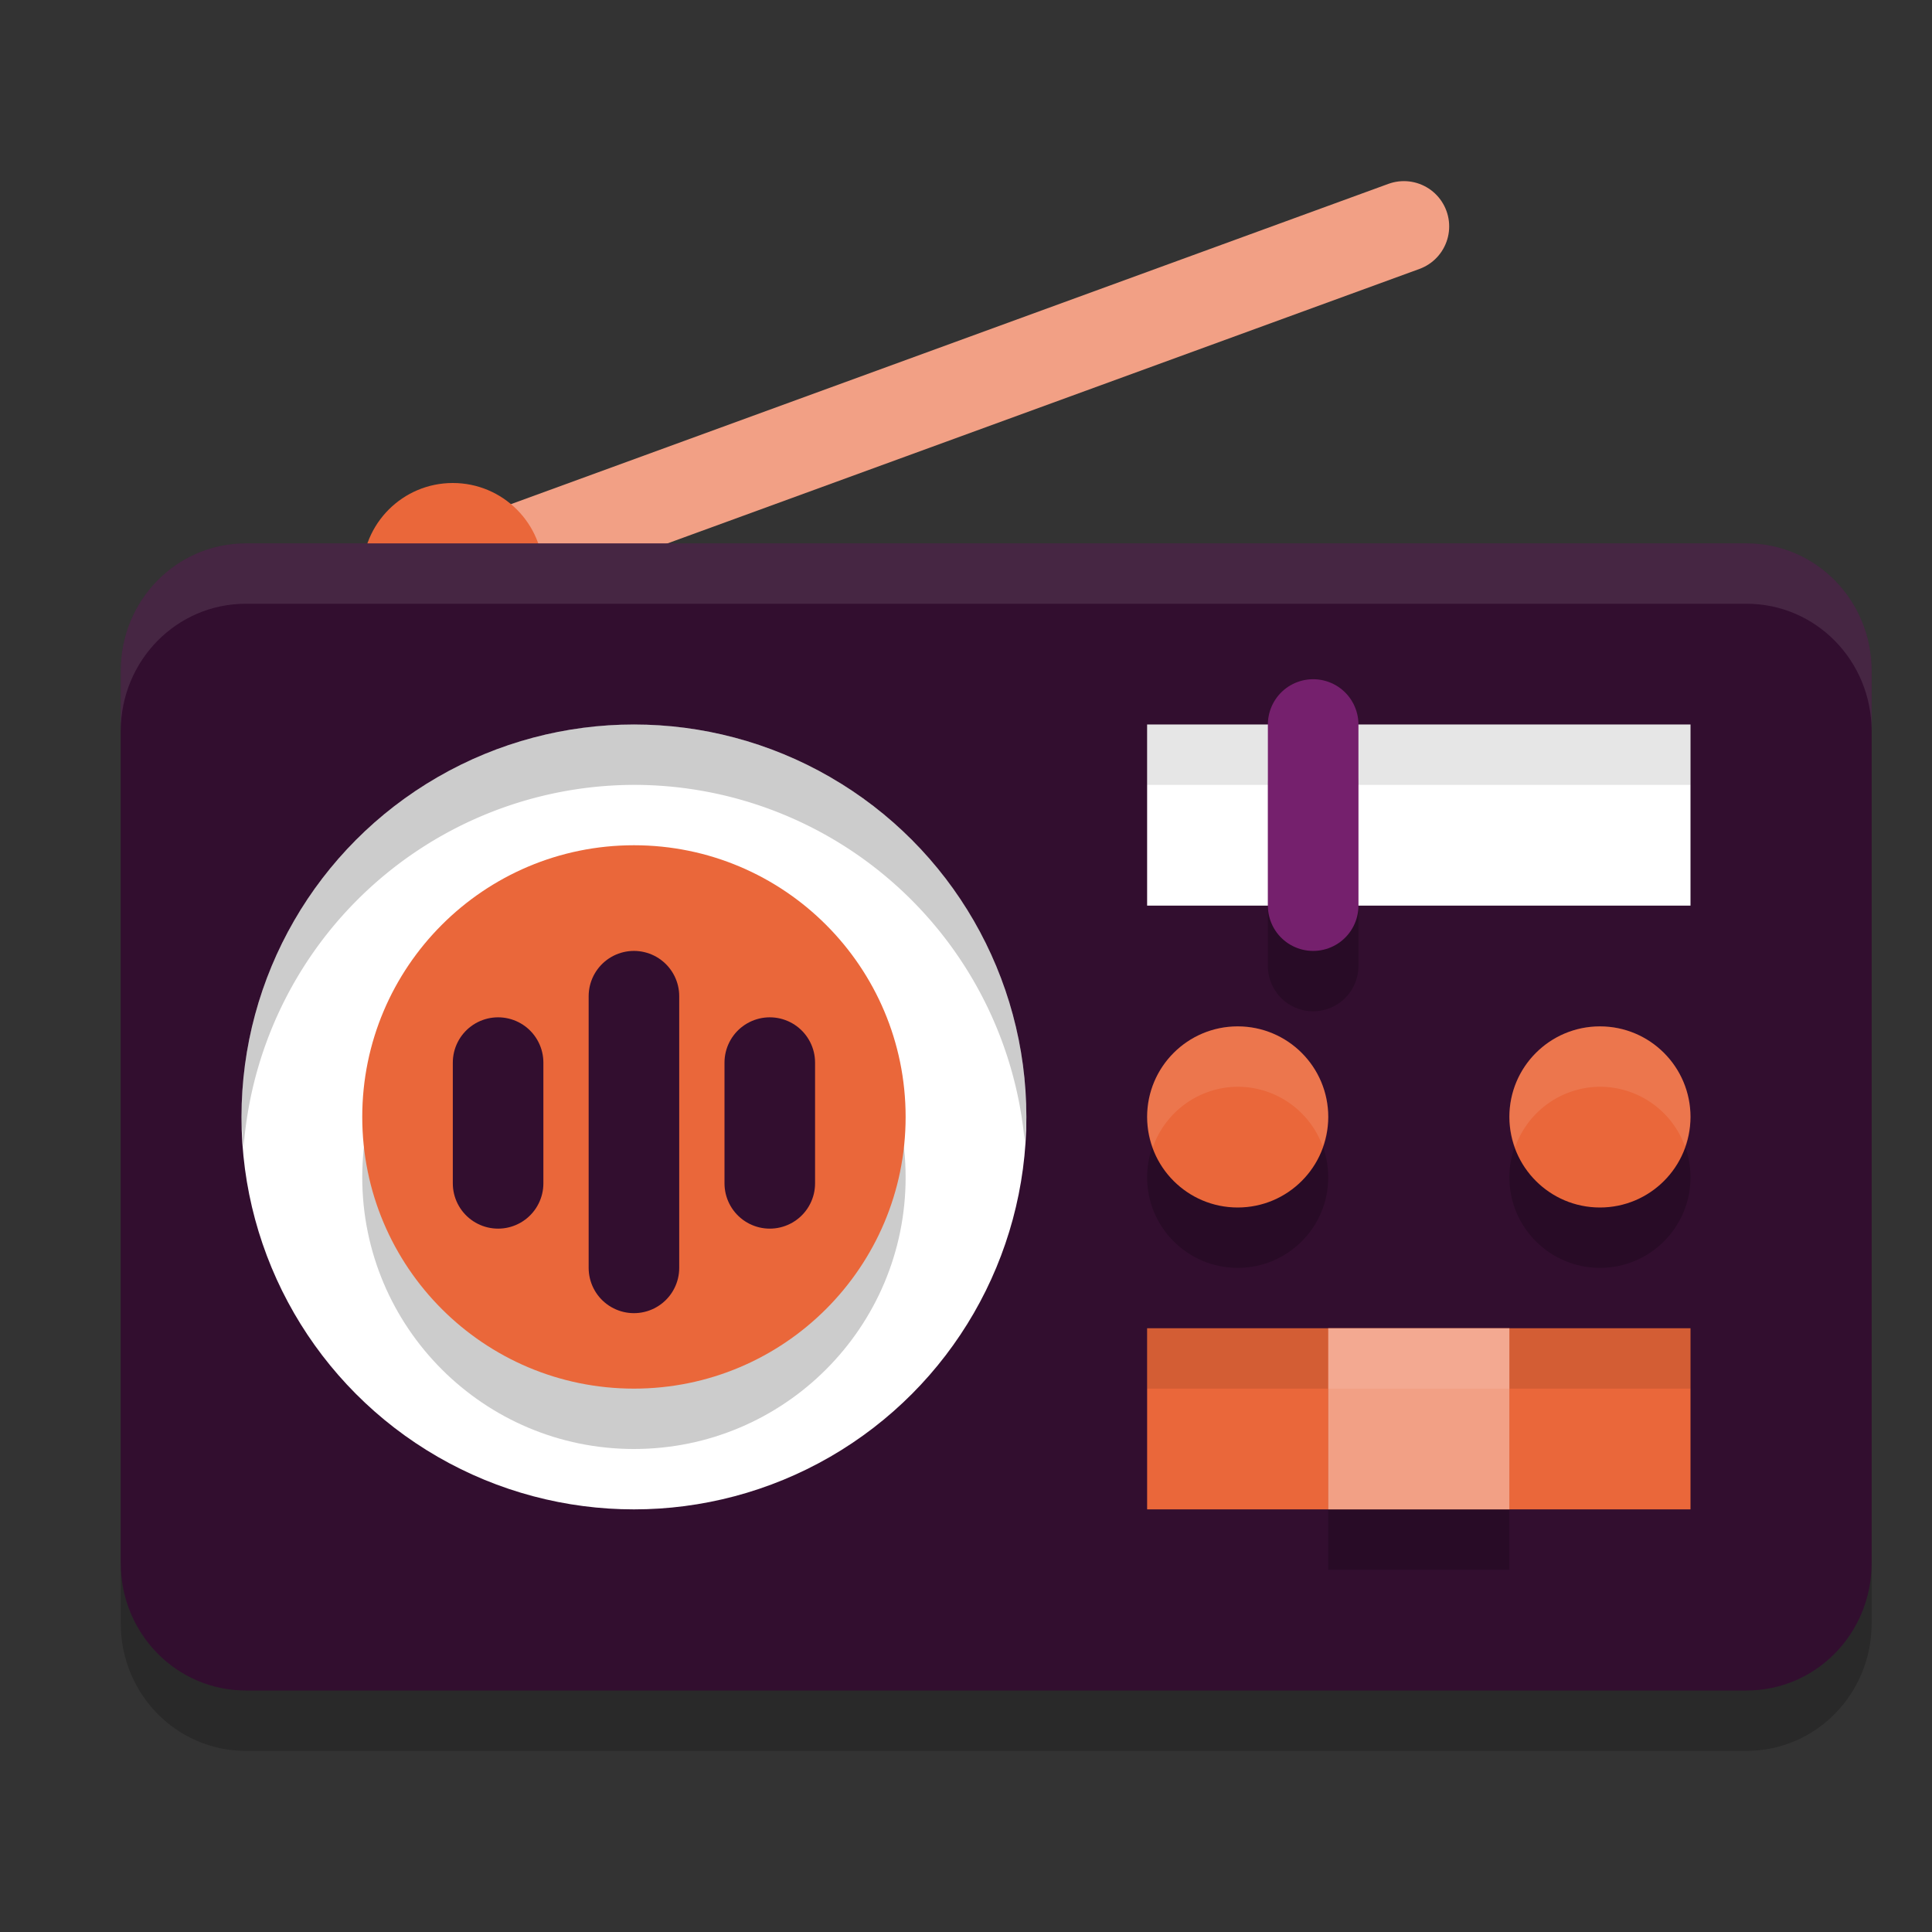 <svg xmlns="http://www.w3.org/2000/svg" width="32" height="32" version="1.1">
 <rect width="100%" height="100%" fill="#333333" stroke="none"/>
 <path style="opacity:0.2" d="M 4.072,10 C 2.925,10 2,10.942 2,12.111 V 26.889 C 2,28.058 2.925,29 4.072,29 H 20 20.15 28.928 C 30.075,29 31,28.058 31,26.889 V 12.111 C 31,10.942 30.075,10 28.928,10 H 20.15 20 Z"/>
 <path style="fill:none;stroke:#f2a085;stroke-width:1.5;stroke-linecap:round" d="M 7.5,9.5 23.253,3.75"/>
 <circle style="fill:#ea673a" cx="7.5" cy="9.5" r="1.5"/>
 <path style="fill:#320e2f" d="M 4.072 9 C 2.925 9 2 9.942 2 11.111 L 2 25.889 C 2 27.058 2.925 28 4.072 28 L 20 28 L 20.15 28 L 28.928 28 C 30.075 28 31 27.058 31 25.889 L 31 11.111 C 31 9.942 30.075 9 28.928 9 L 20.15 9 L 20 9 L 4.072 9 z"/>
 <circle style="opacity:0.2" cx="20.5" cy="19.5" r="1.5"/>
 <circle style="fill:#ea673a" cx="20.5" cy="18.5" r="1.5"/>
 <circle style="opacity:0.2" cx="26.5" cy="19.5" r="1.5"/>
 <circle style="fill:#ea673a" cx="26.5" cy="18.5" r="1.5"/>
 <path style="fill:#ffffff;opacity:0.1" d="M 20.5 17 A 1.5 1.5 0 0 0 19 18.5 A 1.5 1.5 0 0 0 19.096 19 A 1.5 1.5 0 0 1 20.5 18 A 1.5 1.5 0 0 1 21.908 18.986 A 1.5 1.5 0 0 0 22 18.5 A 1.5 1.5 0 0 0 20.5 17 z M 26.5 17 A 1.5 1.5 0 0 0 25 18.5 A 1.5 1.5 0 0 0 25.096 19 A 1.5 1.5 0 0 1 26.5 18 A 1.5 1.5 0 0 1 27.908 18.986 A 1.5 1.5 0 0 0 28 18.5 A 1.5 1.5 0 0 0 26.5 17 z"/>
 <circle style="fill:#ffffff" cx="10.5" cy="18.5" r="6.5"/>
 <path style="opacity:0.2" d="M 10.5 12 A 6.5 6.5 0 0 0 4 18.5 A 6.5 6.5 0 0 0 4.035 19 A 6.5 6.5 0 0 1 10.5 13 A 6.5 6.5 0 0 1 16.971 18.898 A 6.5 6.5 0 0 0 17 18.5 A 6.5 6.5 0 0 0 10.5 12 z"/>
 <circle style="opacity:0.2" cx="10.5" cy="19.5" r="4.5"/>
 <circle style="fill:#ea673a" cx="10.5" cy="18.5" r="4.5"/>
 <rect style="fill:#ea673a" width="9" height="3" x="19" y="22"/>
 <rect style="opacity:0.1" width="9" height="1" x="19" y="22"/>
 <rect style="fill:#ffffff" width="9" height="3" x="19" y="12"/>
 <rect style="opacity:0.1" width="9" height="1" x="19" y="12"/>
 <path style="opacity:0.2;fill:none;stroke:#000000;stroke-width:1.5;stroke-linecap:round;stroke-linejoin:bevel" d="M 21.75,16 V 13"/>
 <path style="fill:none;stroke:#75206d;stroke-width:1.5;stroke-linecap:round;stroke-linejoin:bevel" d="M 21.75,15 V 12"/>
 <path style="fill:none;stroke:#320e2f;stroke-width:1.5;stroke-linecap:round" d="M 10.5,21 V 16.5"/>
 <path style="fill:none;stroke:#320e2f;stroke-width:1.5;stroke-linecap:round" d="m 12.75,19.6 v -2"/>
 <path style="fill:none;stroke:#320e2f;stroke-width:1.5;stroke-linecap:round" d="m 8.25,19.6 v -2"/>
 <rect style="opacity:0.2" width="3" height="3" x="22" y="23"/>
 <rect style="fill:#f2a085" width="3" height="3" x="22" y="22"/>
 <rect style="opacity:0.1;fill:#ffffff" width="3" height="1" x="22" y="22"/>
 <path style="opacity:0.1;fill:#ffffff" d="M 4.072 9 C 2.925 9 2 9.942 2 11.111 L 2 12.111 C 2 10.942 2.925 10 4.072 10 L 20 10 L 20.15 10 L 28.928 10 C 30.075 10 31 10.942 31 12.111 L 31 11.111 C 31 9.942 30.075 9 28.928 9 L 20.15 9 L 20 9 L 4.072 9 z"/>
</svg>
